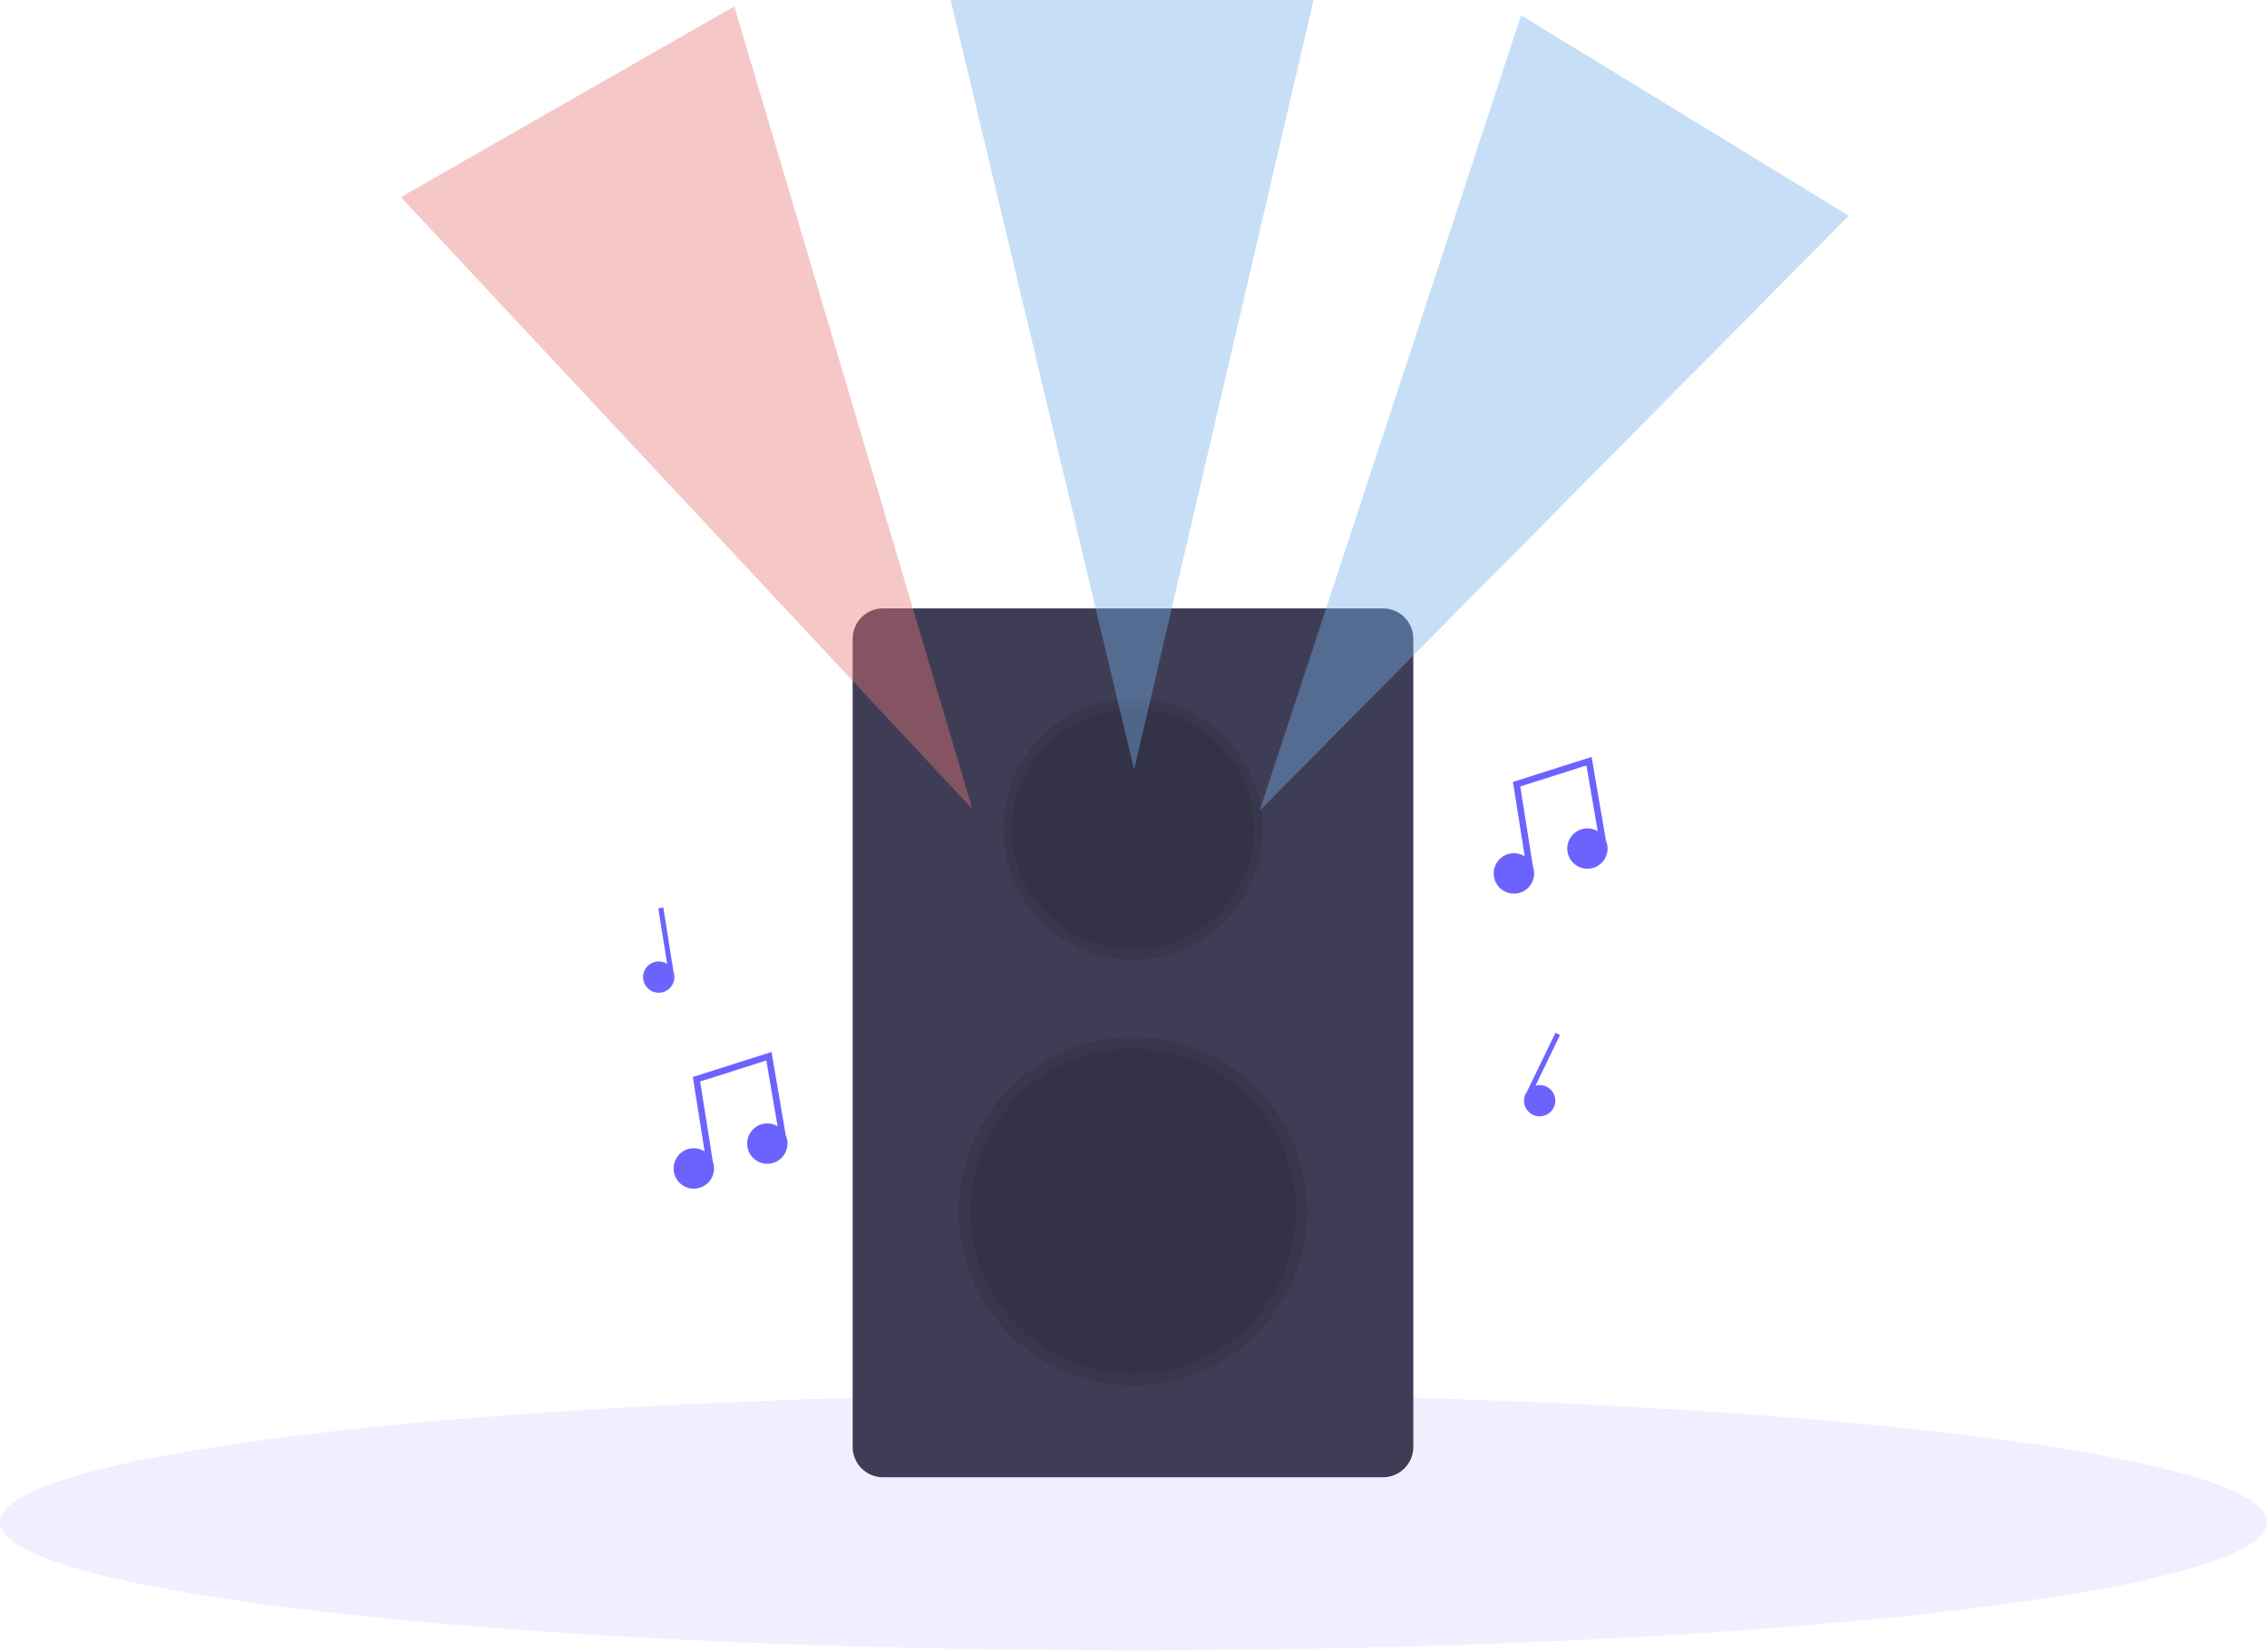 <svg width="1114" height="812" viewBox="0 0 1114 812" fill="none" xmlns="http://www.w3.org/2000/svg">
<g id="dancer5" clip-path="url(#clip0)">
<g id="surface">
<path id="Vector" opacity="0.1" d="M557 811.04C864.623 811.04 1114 782.834 1114 748.04C1114 713.246 864.623 685.04 557 685.04C249.377 685.04 0 713.246 0 748.04C0 782.834 249.377 811.04 557 811.04Z" fill="#6C63FF"/>
</g>
<g id="speaker">
<path id="Vector_2" d="M679.613 299H433.893C425.668 299 419 305.664 419 313.885V711.115C419 719.336 425.668 726 433.893 726H679.613C687.839 726 694.507 719.336 694.507 711.115V313.885C694.507 305.664 687.839 299 679.613 299Z" fill="#3F3D56"/>
<path id="Vector_3" opacity="0.1" d="M556.753 471.632C591.971 471.632 620.521 442.924 620.521 407.512C620.521 372.099 591.971 343.391 556.753 343.391C521.535 343.391 492.985 372.099 492.985 407.512C492.985 442.924 521.535 471.632 556.753 471.632Z" fill="black"/>
<path id="Vector_4" opacity="0.1" d="M556.753 466.7C589.637 466.7 616.294 440.2 616.294 407.511C616.294 374.823 589.637 348.323 556.753 348.323C523.87 348.323 497.213 374.823 497.213 407.511C497.213 440.2 523.87 466.7 556.753 466.7Z" fill="black"/>
<path id="Vector_5" opacity="0.1" d="M556.753 680.904C604.035 680.904 642.365 642.575 642.365 595.293C642.365 548.011 604.035 509.682 556.753 509.682C509.471 509.682 471.142 548.011 471.142 595.293C471.142 642.575 509.471 680.904 556.753 680.904Z" fill="black"/>
<path id="Vector_6" opacity="0.1" d="M556.753 675.267C600.922 675.267 636.728 639.462 636.728 595.293C636.728 551.124 600.922 515.318 556.753 515.318C512.585 515.318 476.779 551.124 476.779 595.293C476.779 639.462 512.585 675.267 556.753 675.267Z" fill="black"/>
</g>
<path id="light3" d="M618.981 398.402L747.46 7.501L908.507 106.024L618.981 398.402Z" fill="#75B0E8" fill-opacity="0.41"/>
<path id="light1" d="M477.827 397.617L196.98 96.891L360.842 3.123L477.827 397.617Z" fill="#E87575" fill-opacity="0.41"/>
<path id="light2" d="M557.298 378.263L461.928 -22.006L650.721 -22.465L557.298 378.263Z" fill="#75B0E8" fill-opacity="0.41"/>
<path id="note4" d="M386.067 557.885L386.114 557.876L379.122 517L340.459 529.283L346.244 565.844C344.252 564.584 341.877 564.074 339.543 564.404C337.209 564.734 335.068 565.884 333.504 567.647C331.939 569.41 331.053 571.671 331.002 574.028C330.952 576.385 331.741 578.682 333.229 580.511C334.716 582.339 336.805 583.579 339.123 584.009C341.441 584.439 343.835 584.03 345.88 582.857C347.924 581.684 349.485 579.822 350.283 577.604C351.081 575.386 351.064 572.957 350.236 570.75L350.271 570.744L344.063 531.508L376.578 521.178L382.105 553.491C380.065 552.285 377.661 551.849 375.327 552.263C372.993 552.677 370.885 553.913 369.384 555.748C367.884 557.582 367.09 559.894 367.147 562.263C367.204 564.632 368.108 566.903 369.695 568.663C371.283 570.424 373.448 571.557 375.799 571.858C378.15 572.159 380.531 571.608 382.51 570.305C384.49 569.002 385.937 567.032 386.589 564.754C387.242 562.475 387.056 560.038 386.067 557.885V557.885Z" fill="#6C63FF"/>
<path id="note3" d="M789.066 412.885L789.114 412.876L782.122 372L743.459 384.283L749.244 420.844C747.252 419.584 744.876 419.074 742.543 419.404C740.209 419.734 738.068 420.884 736.504 422.647C734.939 424.41 734.053 426.671 734.002 429.028C733.952 431.385 734.741 433.682 736.229 435.511C737.716 437.339 739.805 438.579 742.123 439.009C744.441 439.439 746.835 439.03 748.88 437.857C750.924 436.684 752.485 434.822 753.283 432.604C754.081 430.386 754.064 427.957 753.236 425.75L753.271 425.744L747.063 386.508L779.578 376.178L785.105 408.491C783.065 407.285 780.661 406.849 778.327 407.263C775.993 407.677 773.885 408.913 772.384 410.748C770.884 412.582 770.09 414.894 770.147 417.263C770.204 419.632 771.108 421.903 772.695 423.663C774.282 425.424 776.448 426.557 778.798 426.858C781.149 427.159 783.53 426.608 785.51 425.305C787.49 424.002 788.937 422.032 789.589 419.754C790.242 417.475 790.056 415.038 789.066 412.885V412.885Z" fill="#6C63FF"/>
<path id="note2" d="M330.915 477.485L330.942 477.481L325.961 446L323.501 446.389L327.82 473.681C326.275 472.705 324.433 472.309 322.624 472.565C320.814 472.821 319.154 473.712 317.941 475.079C316.728 476.446 316.041 478.2 316.002 480.027C315.963 481.855 316.575 483.636 317.728 485.054C318.881 486.471 320.501 487.433 322.298 487.766C324.095 488.099 325.952 487.783 327.537 486.873C329.123 485.963 330.333 484.52 330.951 482.8C331.57 481.08 331.557 479.197 330.915 477.485V477.485Z" fill="#6C63FF"/>
<path id="note1" d="M749.234 538.699C748.736 540.331 748.794 542.082 749.401 543.677C750.007 545.272 751.126 546.62 752.583 547.509C754.039 548.398 755.75 548.777 757.446 548.586C759.141 548.396 760.726 547.647 761.949 546.457C763.172 545.268 763.965 543.705 764.202 542.015C764.439 540.325 764.108 538.605 763.26 537.124C762.412 535.644 761.096 534.487 759.518 533.837C757.941 533.186 756.192 533.079 754.547 533.532L766.591 508.664L764.35 507.578L750.456 536.264L750.481 536.276C749.924 537.002 749.501 537.823 749.234 538.699V538.699Z" fill="#6C63FF"/>
</g>
<defs>
<clipPath id="clip0">
<rect width="1114" height="811.04" fill="white"/>
</clipPath>
</defs>
</svg>
